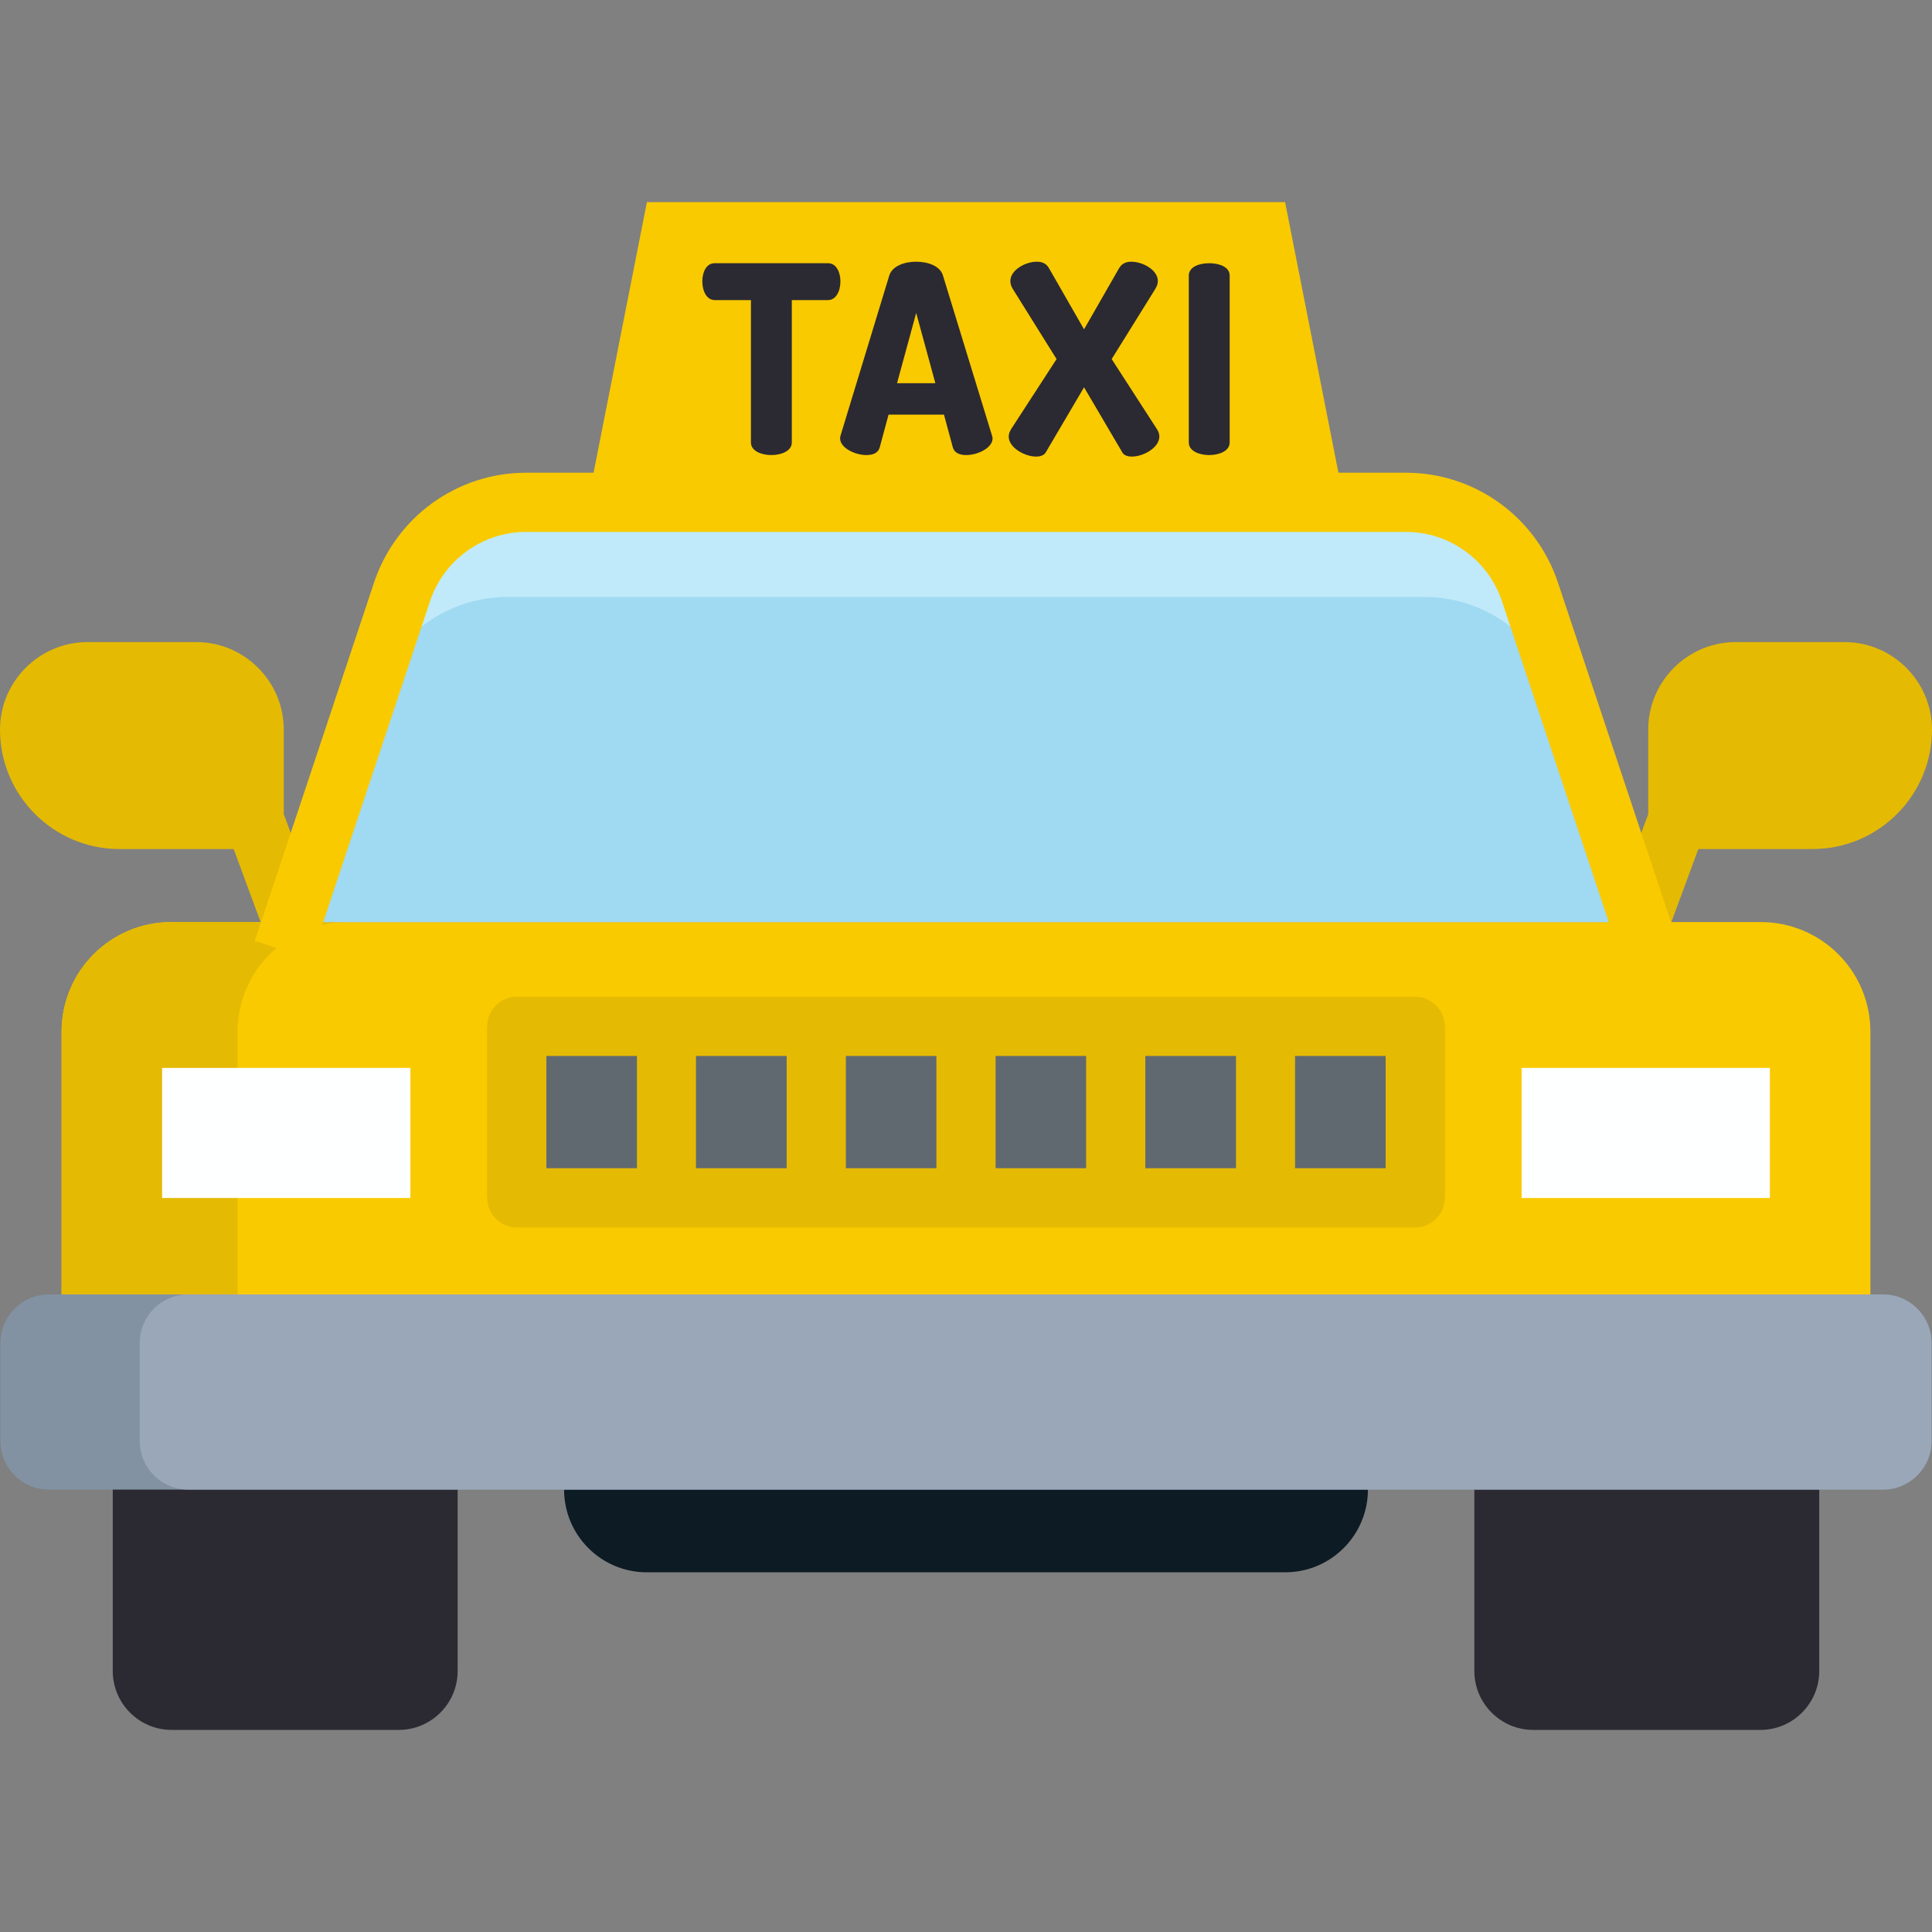 <?xml version="1.0" encoding="UTF-8"?>
<svg xmlns="http://www.w3.org/2000/svg" xmlns:xlink="http://www.w3.org/1999/xlink" width="50pt" height="50pt" viewBox="0 0 50 50" version="1.1">
<rect x="0" y="0" width="50" height="50" fill="#808080" stroke="none"/>
<g id="surface1">
<path style=" stroke:none;fill-rule:nonzero;fill:rgb(89.804%,72.941%,1.176%);fill-opacity:1;" d="M 47.734 16.617 L 44.922 16.617 C 43.672 16.617 42.656 17.637 42.656 18.883 L 42.656 21.07 L 41.723 23.598 L 43.156 24.129 L 43.953 21.973 L 46.91 21.973 C 48.613 21.973 50 20.586 50 18.883 C 50 17.637 48.984 16.617 47.734 16.617 Z M 47.734 16.617 "/>
<path style=" stroke:none;fill-rule:nonzero;fill:rgb(89.804%,72.941%,1.176%);fill-opacity:1;" d="M 7.344 18.883 C 7.344 17.637 6.328 16.617 5.078 16.617 L 2.266 16.617 C 1.016 16.617 0 17.637 0 18.883 C 0 20.586 1.387 21.973 3.09 21.973 L 6.047 21.973 L 6.844 24.129 L 8.277 23.598 L 7.344 21.07 Z M 7.344 18.883 "/>
<path style=" stroke:none;fill-rule:nonzero;fill:rgb(97.647%,79.216%,0%);fill-opacity:1;" d="M 33.258 5.23 L 16.742 5.23 L 15.211 13 L 34.789 13 Z M 33.258 5.23 "/>
<path style=" stroke:none;fill-rule:nonzero;fill:rgb(16.863%,16.471%,19.608%);fill-opacity:1;" d="M 2.918 36.043 L 2.918 43.246 C 2.918 44.086 3.602 44.77 4.441 44.77 L 10.32 44.77 C 11.16 44.77 11.844 44.086 11.844 43.246 L 11.844 35.488 "/>
<path style=" stroke:none;fill-rule:nonzero;fill:rgb(16.863%,16.471%,19.608%);fill-opacity:1;" d="M 38.156 35.488 L 38.156 43.246 C 38.156 44.086 38.84 44.77 39.68 44.77 L 45.559 44.77 C 46.398 44.77 47.082 44.086 47.082 43.246 L 47.082 34.953 "/>
<path style=" stroke:none;fill-rule:nonzero;fill:rgb(5.098%,10.588%,14.118%);fill-opacity:1;" d="M 33.262 40.691 L 16.738 40.691 C 15.555 40.691 14.598 39.73 14.598 38.547 L 28.32 36.715 L 35.402 38.547 C 35.402 39.73 34.445 40.691 33.262 40.691 Z M 33.262 40.691 "/>
<path style=" stroke:none;fill-rule:nonzero;fill:rgb(97.647%,79.216%,0%);fill-opacity:1;" d="M 45.566 23.863 L 4.434 23.863 C 2.863 23.863 1.594 25.133 1.594 26.703 L 1.594 35.488 L 48.406 35.488 L 48.406 26.703 C 48.406 25.133 47.137 23.863 45.566 23.863 Z M 45.566 23.863 "/>
<path style=" stroke:none;fill-rule:nonzero;fill:rgb(89.804%,72.941%,1.176%);fill-opacity:1;" d="M 8.988 23.863 L 4.434 23.863 C 2.863 23.863 1.594 25.133 1.594 26.703 L 1.594 35.488 L 6.148 35.488 L 6.148 26.703 C 6.148 25.133 7.422 23.863 8.988 23.863 Z M 8.988 23.863 "/>
<path style=" stroke:none;fill-rule:nonzero;fill:rgb(38.039%,41.176%,43.922%);fill-opacity:1;" d="M 13.375 26.562 L 36.629 26.562 L 36.629 31 L 13.375 31 Z M 13.375 26.562 "/>
<path style=" stroke:none;fill-rule:nonzero;fill:rgb(50.98%,57.255%,63.922%);fill-opacity:1;" d="M 49.988 34.754 L 49.988 37.297 C 49.988 37.988 49.426 38.551 48.734 38.551 L 1.266 38.551 C 0.574 38.551 0.012 37.988 0.012 37.297 L 0.012 34.754 C 0.012 34.062 0.574 33.5 1.266 33.5 L 48.734 33.5 C 49.426 33.5 49.988 34.062 49.988 34.754 Z M 49.988 34.754 "/>
<path style=" stroke:none;fill-rule:nonzero;fill:rgb(60.392%,65.49%,72.157%);fill-opacity:1;" d="M 49.988 34.754 L 49.988 37.297 C 49.988 37.988 49.426 38.551 48.734 38.551 L 4.867 38.551 C 4.176 38.551 3.617 37.988 3.617 37.297 L 3.617 34.754 C 3.617 34.062 4.176 33.5 4.867 33.5 L 48.734 33.5 C 49.426 33.5 49.988 34.062 49.988 34.754 Z M 49.988 34.754 "/>
<path style=" stroke:none;fill-rule:nonzero;fill:rgb(75.294%,91.765%,97.647%);fill-opacity:1;" d="M 42.441 23.863 L 7.559 23.863 L 10.406 15.32 C 10.863 13.934 12.16 13 13.617 13 L 36.383 13 C 37.84 13 39.137 13.934 39.594 15.32 Z M 42.441 23.863 "/>
<path style=" stroke:none;fill-rule:nonzero;fill:rgb(62.745%,85.098%,94.902%);fill-opacity:1;" d="M 42.312 23.863 L 7.688 23.863 L 9.801 17.766 C 10.281 16.383 11.629 15.449 13.148 15.449 L 36.852 15.449 C 38.371 15.449 39.719 16.383 40.199 17.766 Z M 42.312 23.863 "/>
<path style=" stroke:none;fill-rule:nonzero;fill:rgb(97.647%,79.216%,0%);fill-opacity:1;" d="M 41.957 24.832 L 38.871 15.559 C 38.512 14.488 37.512 13.766 36.383 13.766 L 13.617 13.766 C 12.488 13.766 11.488 14.488 11.129 15.559 L 8.043 24.832 L 6.594 24.348 L 9.68 15.078 C 10.246 13.379 11.828 12.234 13.617 12.234 L 36.383 12.234 C 38.172 12.234 39.754 13.379 40.32 15.078 L 43.406 24.348 Z M 41.957 24.832 "/>
<path style=" stroke:none;fill-rule:nonzero;fill:rgb(89.804%,72.941%,1.176%);fill-opacity:1;" d="M 36.625 31.766 L 13.375 31.766 C 12.949 31.766 12.609 31.422 12.609 31 L 12.609 26.562 C 12.609 26.141 12.949 25.797 13.375 25.797 L 36.625 25.797 C 37.051 25.797 37.391 26.141 37.391 26.562 L 37.391 31 C 37.391 31.422 37.051 31.766 36.625 31.766 Z M 14.137 30.234 L 35.863 30.234 L 35.863 27.328 L 14.137 27.328 Z M 14.137 30.234 "/>
<path style=" stroke:none;fill-rule:nonzero;fill:rgb(99.608%,100%,100%);fill-opacity:1;" d="M 39.379 27.637 L 45.805 27.637 L 45.805 31.004 L 39.379 31.004 Z M 39.379 27.637 "/>
<path style=" stroke:none;fill-rule:nonzero;fill:rgb(99.608%,100%,100%);fill-opacity:1;" d="M 4.195 27.637 L 10.621 27.637 L 10.621 31.004 L 4.195 31.004 Z M 4.195 27.637 "/>
<path style=" stroke:none;fill-rule:nonzero;fill:rgb(16.863%,16.471%,19.608%);fill-opacity:1;" d="M 21.43 6.812 C 21.652 6.812 21.75 7.059 21.75 7.281 C 21.75 7.539 21.633 7.766 21.43 7.766 L 20.492 7.766 L 20.492 11.453 C 20.492 11.668 20.227 11.777 19.961 11.777 C 19.699 11.777 19.434 11.668 19.434 11.453 L 19.434 7.766 L 18.496 7.766 C 18.293 7.766 18.176 7.539 18.176 7.281 C 18.176 7.059 18.27 6.812 18.496 6.812 Z M 21.43 6.812 "/>
<path style=" stroke:none;fill-rule:nonzero;fill:rgb(16.863%,16.471%,19.608%);fill-opacity:1;" d="M 21.742 11.344 C 21.742 11.32 21.746 11.297 21.754 11.27 L 23.016 7.125 C 23.094 6.887 23.398 6.773 23.711 6.773 C 24.023 6.773 24.328 6.887 24.402 7.125 L 25.672 11.27 C 25.68 11.297 25.688 11.324 25.688 11.344 C 25.688 11.594 25.301 11.777 25.008 11.777 C 24.836 11.777 24.703 11.723 24.66 11.582 L 24.43 10.73 L 22.996 10.73 L 22.766 11.582 C 22.727 11.723 22.59 11.777 22.422 11.777 C 22.129 11.777 21.742 11.594 21.742 11.344 Z M 24.207 9.918 L 23.711 8.098 L 23.215 9.918 C 23.215 9.918 24.207 9.918 24.207 9.918 Z M 24.207 9.918 "/>
<path style=" stroke:none;fill-rule:nonzero;fill:rgb(16.863%,16.471%,19.608%);fill-opacity:1;" d="M 28.055 10.023 L 27.062 11.711 C 27.016 11.785 26.922 11.816 26.812 11.816 C 26.52 11.816 26.105 11.586 26.105 11.297 C 26.105 11.234 26.129 11.172 26.168 11.105 L 27.344 9.293 L 26.215 7.484 C 26.168 7.41 26.148 7.344 26.148 7.273 C 26.148 6.988 26.535 6.773 26.832 6.773 C 26.984 6.773 27.086 6.828 27.152 6.949 L 28.055 8.523 L 28.957 6.949 C 29.027 6.828 29.129 6.773 29.277 6.773 C 29.578 6.773 29.965 6.988 29.965 7.273 C 29.965 7.344 29.941 7.41 29.895 7.484 L 28.77 9.293 L 29.941 11.105 C 29.984 11.172 30.004 11.234 30.004 11.297 C 30.004 11.586 29.59 11.816 29.297 11.816 C 29.188 11.816 29.086 11.785 29.047 11.711 Z M 28.055 10.023 "/>
<path style=" stroke:none;fill-rule:nonzero;fill:rgb(16.863%,16.471%,19.608%);fill-opacity:1;" d="M 30.766 7.133 C 30.766 6.91 31.027 6.812 31.293 6.812 C 31.559 6.812 31.824 6.91 31.824 7.133 L 31.824 11.453 C 31.824 11.668 31.559 11.777 31.293 11.777 C 31.027 11.777 30.766 11.668 30.766 11.453 Z M 30.766 7.133 "/>
<path style=" stroke:none;fill-rule:nonzero;fill:rgb(89.804%,72.941%,1.176%);fill-opacity:1;" d="M 12.609 26.562 L 14.137 26.562 L 14.137 31 L 12.609 31 Z M 12.609 26.562 "/>
<path style=" stroke:none;fill-rule:nonzero;fill:rgb(89.804%,72.941%,1.176%);fill-opacity:1;" d="M 16.484 26.562 L 18.012 26.562 L 18.012 31 L 16.484 31 Z M 16.484 26.562 "/>
<path style=" stroke:none;fill-rule:nonzero;fill:rgb(89.804%,72.941%,1.176%);fill-opacity:1;" d="M 20.359 26.562 L 21.891 26.562 L 21.891 31 L 20.359 31 Z M 20.359 26.562 "/>
<path style=" stroke:none;fill-rule:nonzero;fill:rgb(89.804%,72.941%,1.176%);fill-opacity:1;" d="M 24.234 26.562 L 25.766 26.562 L 25.766 31 L 24.234 31 Z M 24.234 26.562 "/>
<path style=" stroke:none;fill-rule:nonzero;fill:rgb(89.804%,72.941%,1.176%);fill-opacity:1;" d="M 28.109 26.562 L 29.641 26.562 L 29.641 31 L 28.109 31 Z M 28.109 26.562 "/>
<path style=" stroke:none;fill-rule:nonzero;fill:rgb(89.804%,72.941%,1.176%);fill-opacity:1;" d="M 31.988 26.562 L 33.516 26.562 L 33.516 31 L 31.988 31 Z M 31.988 26.562 "/>
<path style=" stroke:none;fill-rule:nonzero;fill:rgb(89.804%,72.941%,1.176%);fill-opacity:1;" d="M 35.863 26.562 L 37.391 26.562 L 37.391 31 L 35.863 31 Z M 35.863 26.562 "/>
</g>
</svg>
